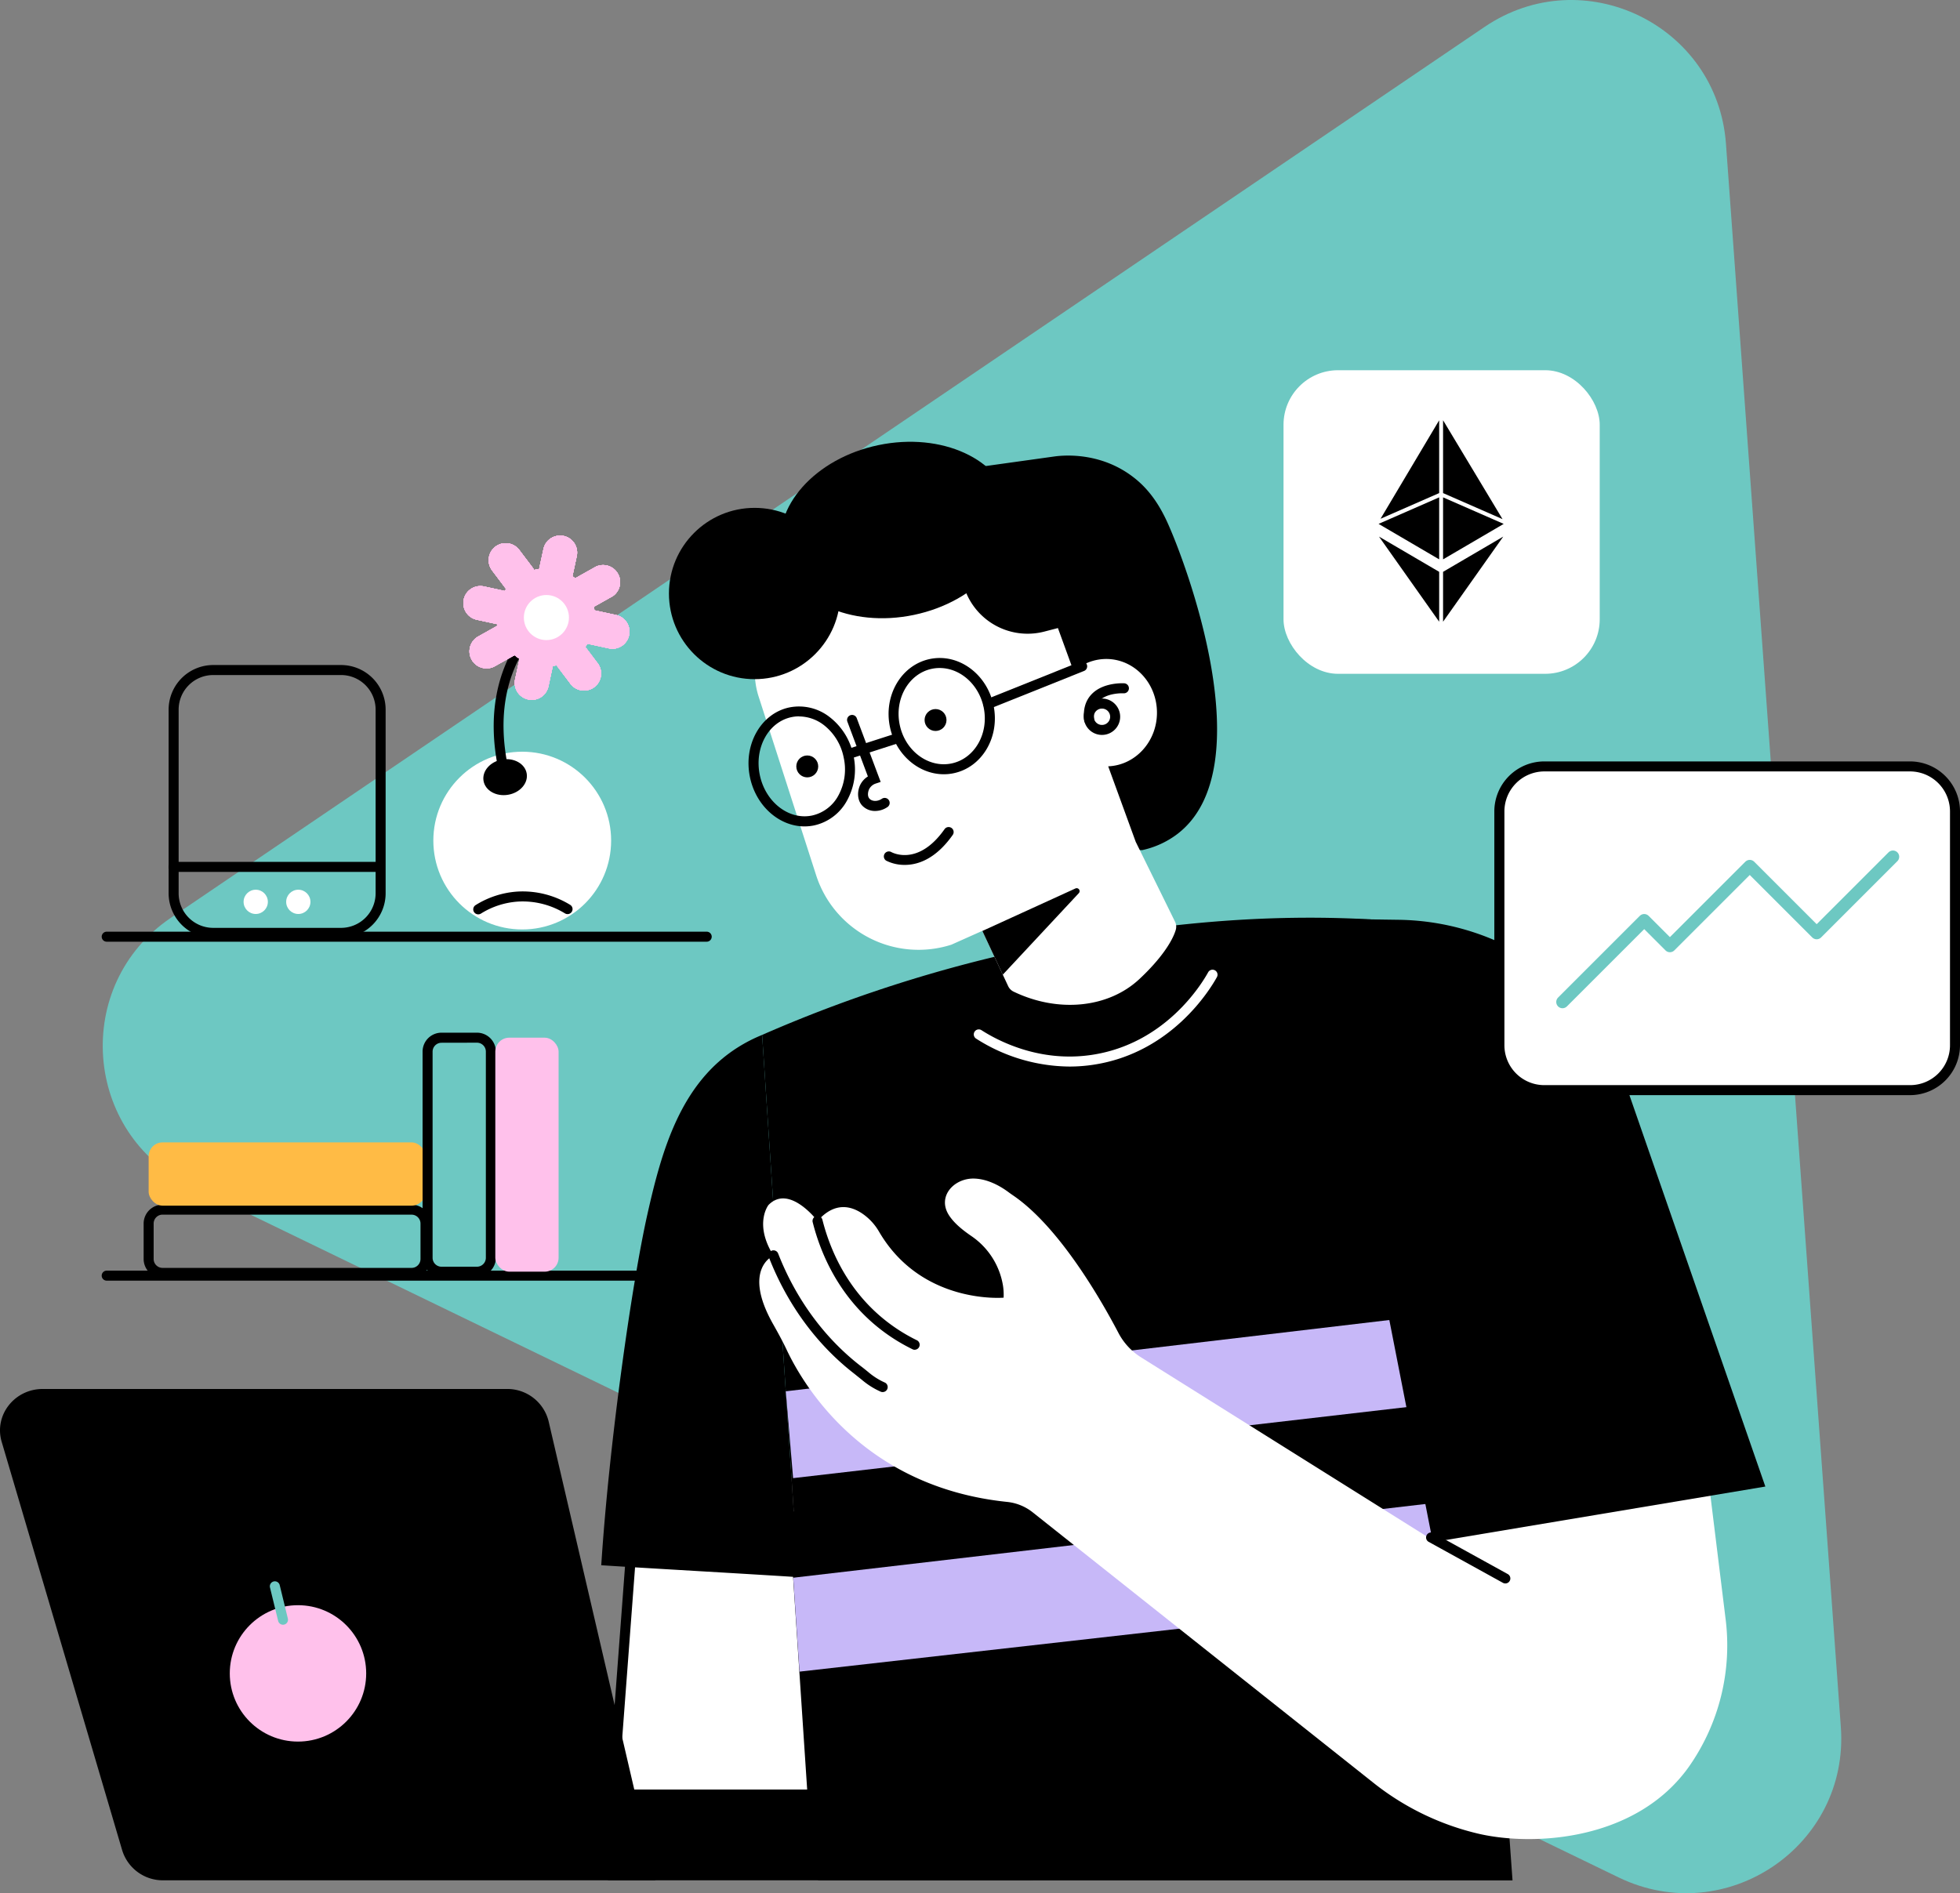 <svg xmlns="http://www.w3.org/2000/svg" width="783.379" height="756.821" viewBox="0 0 783.379 756.821">
  <rect x="0" y="0" width="783.379" height="756.821" fill="#808080" stroke="none"/>
  <g id="DrawKit_Vector_Illustration_Black_Friday_Online_Shopping_3_" data-name="DrawKit Vector Illustration Black Friday &amp; Online Shopping (3)" transform="translate(-67.791 -115.148)">
    <path id="Path_475" data-name="Path 475" d="M803.54,805.51,757.63,172.63c-3.45-47.51-57-73.47-96.47-46.73L136,482.1c-39.42,26.74-35.11,86.14,7.76,106.91l571,276.67C757.71,886.46,807,853,803.54,805.51Z" fill="#6dc8c2"/>
    <path id="Path_476" data-name="Path 476" d="M524.28,455c-34.65-1.14-63.6-27.7-68.49-62.85L443.51,304l46.18-6.44c3.48-.41,18.05-1.74,31.13,8.38,5.2,4,9.58,9.46,13.34,17.58,7.36,15.9,38.52,98.31,4.44,124.85A35.761,35.761,0,0,1,524.28,455Z"/>
    <path id="Path_477" data-name="Path 477" d="M672.32,866.86H394.82l-22.42-338a555.419,555.419,0,0,1,122.07-37.41c60-11,107.52-11.46,150.47-6.12C654.08,612.78,663.17,739.41,672.32,866.86Z"/>
    <path id="Path_478" data-name="Path 478" d="M521.72,451.68l-11-30.19c10.83-.44,19.49-9.85,19.49-21.43,0-11.87-9.07-21.48-20.27-21.48a19.53,19.53,0,0,0-13,5l-20.71-56.91L391.32,354A31.46,31.46,0,0,0,371,393.6l23,71.47a43,43,0,0,0,54.05,27.72l12.35-5.52,10.32,22.06a4.59,4.59,0,0,0,2.18,2.23c17.93,8.62,37.94,6.51,50.26-5,8.51-7.93,13.22-15.07,14.58-19.74a4.58,4.58,0,0,0-.33-3.27Z" fill="#fff"/>
    <path id="Path_479" data-name="Path 479" d="M460.42,487.31l37.22-17a1.18,1.18,0,0,1,1.35,1.87l-30.4,32.6Z"/>
    <path id="Path_480" data-name="Path 480" d="M508.24,408.94a7.27,7.27,0,1,1,7.26-7.27,7.27,7.27,0,0,1-7.26,7.27Zm0-10.53a3.27,3.27,0,1,0,3.26,3.26,3.27,3.27,0,0,0-3.26-3.26Z"/>
    <path id="Path_481" data-name="Path 481" d="M503.12,404.89a2,2,0,0,1-2-1.77c-.51-4.33.48-7.83,2.94-10.42,4.62-4.87,12.72-4.42,13.06-4.4a2,2,0,1,1-.25,4h0c-.06,0-6.6-.35-9.92,3.16-1.62,1.71-2.22,4.06-1.86,7.2a2,2,0,0,1-1.75,2.21Z"/>
    <path id="Path_482" data-name="Path 482" d="M429.43,460.9a16.31,16.31,0,0,1-7.45-1.7,2,2,0,0,1,2-3.46c.46.25,10.75,5.82,21.28-9.05a2,2,0,1,1,3.26,2.31C441.69,458.65,434.57,460.9,429.43,460.9Z"/>
    <circle id="Ellipse_41" data-name="Ellipse 41" cx="4.38" cy="4.38" r="4.38" transform="translate(437.33 398.6)"/>
    <circle id="Ellipse_42" data-name="Ellipse 42" cx="4.38" cy="4.38" r="4.38" transform="translate(386.06 417.15)"/>
    <path id="Path_483" data-name="Path 483" d="M389.33,445.51c-10.05,0-19.38-8.1-21.79-19.65-2.72-13,4.35-25.52,15.75-27.91a19.82,19.82,0,0,1,16.19,3.93,25.83,25.83,0,0,1,9.43,15.33h0a25.8,25.8,0,0,1-2.5,17.82,19.8,19.8,0,0,1-13.26,10.09A19,19,0,0,1,389.33,445.51Zm-2.19-44a14.863,14.863,0,0,0-3,.32c-9.25,1.93-14.93,12.33-12.66,23.17s11.64,18.09,20.88,16.16a15.81,15.81,0,0,0,10.58-8.12A21.76,21.76,0,0,0,405,418h0a21.74,21.74,0,0,0-7.93-13,16.36,16.36,0,0,0-9.93-3.45Z"/>
    <path id="Path_484" data-name="Path 484" d="M408.66,418a2,2,0,0,1-.61-3.9l18.06-5.82a2,2,0,0,1,1.22,3.8l-18.05,5.83a2.211,2.211,0,0,1-.62.09Z"/>
    <path id="Path_485" data-name="Path 485" d="M417.64,439.34a7,7,0,0,1-5.42-2.35c-2-2.43-1.66-5.76-.71-7.87a8.25,8.25,0,0,1,3.16-3.58l-8.23-22a2,2,0,0,1,3.74-1.4l9.6,25.59-2,.66a4.52,4.52,0,0,0-2.65,2.32c-.36.79-.79,2.57.12,3.65s3,1.4,4.94.15a2,2,0,1,1,2.19,3.34A8.74,8.74,0,0,1,417.64,439.34Z"/>
    <ellipse id="Ellipse_43" data-name="Ellipse 43" cx="46.82" cy="34.67" rx="46.82" ry="34.67" transform="translate(373.053 302.67) rotate(-11.81)"/>
    <path id="Path_486" data-name="Path 486" d="M510.28,361.11l-25.09,6.52a26.61,26.61,0,0,1-32.44-19.06l-5.29-20.36L498.3,315Z"/>
    <circle id="Ellipse_44" data-name="Ellipse 44" cx="34.24" cy="34.24" r="34.24" transform="translate(335.16 318.17)"/>
    <path id="Path_487" data-name="Path 487" d="M462.78,398.56a2,2,0,0,1-.74-3.86l37.44-15a2,2,0,1,1,1.48,3.71l-37.44,15a2.111,2.111,0,0,1-.74.15Z"/>
    <path id="Path_488" data-name="Path 488" d="M321.4,717.27l-8.75,116.86,3.07,28.67h78.83l-9.38-141.45Z" fill="#fff"/>
    <path id="Path_489" data-name="Path 489" d="M396.69,864.8H313.92l-3.27-30.64,8.91-119,67.49,4.31Zm-79.17-4h74.89l-9.12-137.57-60-3.84L314.66,834.1Z"/>
    <path id="Path_490" data-name="Path 490" d="M372.4,528.87a61.168,61.168,0,0,0-9.65,4.94c-22.9,14.44-30.44,41-36.24,66.91-6.16,27.55-15.23,90.93-18.41,140.15,24.84,1.58,53.84,3.17,78.68,4.76Z"/>
    <path id="Path_491" data-name="Path 491" d="M350.25,627.1H110.44a2,2,0,0,1,0-4H350.25a2,2,0,0,1,0,4Z"/>
    <path id="Path_492" data-name="Path 492" d="M232.29,626H132.77a7.58,7.58,0,0,1-7.57-7.56V604.29a7.58,7.58,0,0,1,7.57-7.57h99.52a7.58,7.58,0,0,1,7.57,7.57v14.16a7.58,7.58,0,0,1-7.57,7.55Zm-99.52-25.29a3.57,3.57,0,0,0-3.57,3.57v14.16a3.57,3.57,0,0,0,3.57,3.56h99.52a3.57,3.57,0,0,0,3.57-3.56V604.29a3.57,3.57,0,0,0-3.57-3.57Z"/>
    <rect id="Rectangle_77" data-name="Rectangle 77" width="110.65" height="25.29" rx="5.57" transform="translate(127.2 571.83)" fill="#ffbb45"/>
    <path id="Path_493" data-name="Path 493" d="M258.42,625.5H244.25a7.57,7.57,0,0,1-7.56-7.56V535.53a7.57,7.57,0,0,1,7.56-7.56h14.17a7.57,7.57,0,0,1,7.56,7.56v82.41a7.57,7.57,0,0,1-7.56,7.56ZM244.25,532a3.57,3.57,0,0,0-3.56,3.56v82.41a3.57,3.57,0,0,0,3.56,3.56h14.17a3.57,3.57,0,0,0,3.56-3.56V535.53a3.57,3.57,0,0,0-3.56-3.56Z"/>
    <rect id="Rectangle_78" data-name="Rectangle 78" width="25.29" height="93.54" rx="5.57" transform="translate(265.76 529.97)" fill="#ffc1eb"/>
    <path id="Path_494" data-name="Path 494" d="M495.22,541.51a70.12,70.12,0,0,1-37.38-11.22,2,2,0,0,1,2.18-3.35c6.21,4,23,13.12,44.23,9.89,29.27-4.44,43.77-28.21,46.38-32.93a2,2,0,1,1,3.5,1.93c-2.77,5-18.16,30.23-49.28,34.95a63.369,63.369,0,0,1-9.63.73Z" fill="#fff"/>
    <path id="Path_495" data-name="Path 495" d="M445,424.66c-10,0-19.19-7.78-21.52-18.91C420.87,393.16,428,381,439.42,378.6s22.83,5.91,25.46,18.5h0c2.63,12.59-4.51,24.77-15.92,27.15A18.829,18.829,0,0,1,445,424.66Zm-1.65-42.47a15.121,15.121,0,0,0-3.13.32c-9.25,1.94-15,12-12.82,22.42s11.47,17.34,20.72,15.41,15-12,12.82-22.42h0c-1.94-9.25-9.44-15.73-17.57-15.73Z"/>
    <rect id="Rectangle_81" data-name="Rectangle 81" width="126.38" height="121.36" rx="21.8" transform="translate(580.791 263.148)" fill="#fff"/>
    <path id="Path_501" data-name="Path 501" d="M630.45,677.6,384.78,706.05l-2.92-34.72L623.3,642.81Z" fill="#c7b8f8"/>
    <path id="Path_502" data-name="Path 502" d="M647.96,753.93,387.34,783.4l-2.51-37.54,254.92-29.74Z" fill="#c7b8f8"/>
    <path id="Path_503" data-name="Path 503" d="M468.92,633.9s-32.74,2.9-49.82-26.43a22.17,22.17,0,0,0-6.4-7c-4.49-3.16-11.21-5.14-18.15,2.79,0,0-11.28-14.93-19.61-6.4,0,0-5.94,7.53,2,20.22,0,0-12.69,5.27-.12,27.46,1.93,3.41,3.81,6.85,5.48,10.39,6.76,14.26,30.8,54.75,88.1,60.63a19.681,19.681,0,0,1,10.21,4.21L616.45,827.62a106.51,106.51,0,0,0,42.76,20.69c22.36,5,62.61,2.38,83.44-26.66a84.42,84.42,0,0,0,14.8-59.56l-6.31-51.3L638,729.33,523.79,657.72a25.43,25.43,0,0,1-9-9.77c-6.63-12.65-23.33-42-41.86-54.77-.64-.44-1.27-.87-1.89-1.33-4-3-9-5.48-14.05-5.56-8-.12-14.78,7.27-9.84,14.77,2.17,3.3,5.66,6,8.89,8.22a29.75,29.75,0,0,1,12.64,19.88,23.758,23.758,0,0,1,.24,4.74Z" fill="#fff"/>
    <path id="Path_504" data-name="Path 504" d="M433.4,654.74a2,2,0,0,1-.88-.21,73,73,0,0,1-14.85-9.62c-15.39-12.91-22.12-29.52-25.06-41.18a2,2,0,1,1,3.88-1c2.79,11.09,9.18,26.87,23.75,39.1a68.79,68.79,0,0,0,14,9.09,2,2,0,0,1-.88,3.8Z"/>
    <path id="Path_505" data-name="Path 505" d="M420.56,671.64a1.881,1.881,0,0,1-.89-.21,31,31,0,0,1-7.42-4.7c-.77-.62-1.74-1.39-3-2.41-15-11.61-26.78-27.7-34.14-46.53a2,2,0,1,1,3.72-1.46c7.11,18.16,18.47,33.66,32.87,44.83,1.33,1,2.31,1.82,3.09,2.45a27.2,27.2,0,0,0,6.71,4.25,2,2,0,0,1-.9,3.78Z"/>
    <path id="Path_506" data-name="Path 506" d="M478.94,866.82H310.8V830.53H478.94a8.44,8.44,0,0,1,8.43,8.43V858.4A8.43,8.43,0,0,1,478.94,866.82Z"/>
    <path id="Path_507" data-name="Path 507" d="M329.74,866.82H133.05a17,17,0,0,1-16.42-12L68.46,691.52c-3.12-10.58,5.07-21.12,16.42-21.12H270.4a17,17,0,0,1,16.66,12.92Z"/>
    <circle id="Ellipse_45" data-name="Ellipse 45" cx="27.26" cy="27.26" r="27.26" transform="translate(159.63 756.84)" fill="#ffc1eb"/>
    <path id="Path_508" data-name="Path 508" d="M180.9,764.65a2,2,0,0,1-1.94-1.53l-3.26-13.35a2,2,0,1,1,3.89-.95l3.25,13.35a2,2,0,0,1-1.94,2.48Z" fill="#6dc8c2"/>
    <path id="Path_509" data-name="Path 509" d="M773.37,709.41l-132.9,22.24-48.8-249.3,34.64.49A100.56,100.56,0,0,1,685.85,503a90.349,90.349,0,0,1,22.46,24.69A89.23,89.23,0,0,1,718,549.94Z"/>
    <rect id="Rectangle_83" data-name="Rectangle 83" width="182.11" height="129.41" rx="17.92" transform="translate(666.791 421.148)" fill="#fff"/>
    <path id="Path_510" data-name="Path 510" d="M831.24,552.94H685A20,20,0,0,1,665.05,533V439.46A20,20,0,0,1,685,419.53H831.24a20,20,0,0,1,19.93,19.93V533A20,20,0,0,1,831.24,552.94ZM685,423.53a16,16,0,0,0-15.92,15.93V533A15.94,15.94,0,0,0,685,548.94H831.24A15.94,15.94,0,0,0,847.17,533V439.46a16,16,0,0,0-15.93-15.93Z"/>
    <path id="Path_515" data-name="Path 515" d="M669.49,748.15a1.94,1.94,0,0,1-1-.25l-29.75-16.42a2,2,0,0,1,1.93-3.5l29.75,16.42a2,2,0,0,1-1,3.75Z"/>
    <path id="Path_516" data-name="Path 516" d="M350.25,491.6H110.44a2,2,0,0,1,0-4H350.25a2,2,0,0,1,0,4Z"/>
    <circle id="Ellipse_46" data-name="Ellipse 46" cx="35.53" cy="35.53" r="35.53" transform="translate(240.99 415.65)" fill="#fff"/>
    <path id="Path_517" data-name="Path 517" d="M204.08,490.07H153a17.83,17.83,0,0,1-17.81-17.81V398.83A17.83,17.83,0,0,1,153,381h51.11a17.83,17.83,0,0,1,17.81,17.81v73.43A17.83,17.83,0,0,1,204.08,490.07ZM153,385a13.83,13.83,0,0,0-13.81,13.81v73.43A13.82,13.82,0,0,0,153,486.07h51.11a13.83,13.83,0,0,0,13.81-13.81V398.83A13.83,13.83,0,0,0,204.08,385Z"/>
    <path id="Path_518" data-name="Path 518" d="M218.83,463.69H137.16a2,2,0,0,1,0-4h81.67a2,2,0,1,1,0,4Z"/>
    <circle id="Ellipse_47" data-name="Ellipse 47" cx="4.85" cy="4.85" r="4.85" transform="translate(165.15 470.82)" fill="#fff"/>
    <circle id="Ellipse_48" data-name="Ellipse 48" cx="4.85" cy="4.85" r="4.85" transform="translate(182.17 470.82)" fill="#fff"/>
    <path id="Path_519" data-name="Path 519" d="M269.07,424.94a2,2,0,0,1-1.95-1.58c-5.2-24,.67-40.42,6.51-50,6.38-10.41,14-15.06,14.29-15.25a2,2,0,1,1,2.06,3.43c-1.2.73-28.3,17.78-19,60.94a2,2,0,0,1-1.53,2.37A2.182,2.182,0,0,1,269.07,424.94Z"/>
    <path id="Path_520" data-name="Path 520" d="M314,361l-8.61-1.87a13.591,13.591,0,0,0-.27-1.41l7.52-4.22A6.81,6.81,0,0,0,306,341.66l-7.91,4.44c-.13.07-.23.16-.35.24-.38-.28-.77-.55-1.17-.8l1.74-8.05a6.8,6.8,0,0,0-13.3-2.87l-1.74,8a18.527,18.527,0,0,0-2,.38,9,9,0,0,0-.47-.78L275.34,335a6.8,6.8,0,0,0-10.86,8.19l5.46,7.25c0,.06.1.1.15.16-.19.26-.35.53-.53.79l-8.33-1.8a6.81,6.81,0,0,0-8.09,5.21h0a6.8,6.8,0,0,0,5.21,8.09l8.26,1.79a4.113,4.113,0,0,0,.08.6h-.07l-7.92,4.44a6.81,6.81,0,0,0,6.66,11.87l7.92-4.44c.06,0,.1-.08.16-.11a19.937,19.937,0,0,0,2,1.47l-1.73,8a6.81,6.81,0,1,0,13.31,2.87l1.72-8c.5-.07,1-.16,1.49-.27l5.29,7A6.81,6.81,0,1,0,306.43,380l-4.7-6.25c.3-.41.59-.83.86-1.27l8.53,1.85a6.8,6.8,0,0,0,8.09-5.21h0A6.8,6.8,0,0,0,314,361Z" fill="#ffc1eb"/>
    <path id="Path_521" data-name="Path 521" d="M314,361l-8.61-1.87a13.591,13.591,0,0,0-.27-1.41l7.52-4.22A6.81,6.81,0,0,0,306,341.66l-7.91,4.44c-.13.07-.23.16-.35.24-.38-.28-.77-.55-1.17-.8l1.74-8.05a6.8,6.8,0,0,0-13.3-2.87l-1.74,8a18.527,18.527,0,0,0-2,.38,9,9,0,0,0-.47-.78L275.34,335a6.8,6.8,0,0,0-10.86,8.19l5.46,7.25c0,.06.1.1.15.16-.19.26-.35.53-.53.79l-8.33-1.8a6.81,6.81,0,0,0-8.09,5.21h0a6.8,6.8,0,0,0,5.21,8.09l8.26,1.79a4.113,4.113,0,0,0,.08.6h-.07l-7.92,4.44a6.81,6.81,0,0,0,6.66,11.87l7.92-4.44c.06,0,.1-.08.16-.11a19.937,19.937,0,0,0,2,1.47l-1.73,8a6.81,6.81,0,1,0,13.31,2.87l1.72-8c.5-.07,1-.16,1.49-.27l5.29,7A6.81,6.81,0,1,0,306.43,380l-4.7-6.25c.3-.41.59-.83.86-1.27l8.53,1.85a6.8,6.8,0,0,0,8.09-5.21h0A6.8,6.8,0,0,0,314,361Z" fill="#ffc1eb"/>
    <path id="Path_522" data-name="Path 522" d="M314,361l-8.61-1.87a13.591,13.591,0,0,0-.27-1.41l7.52-4.22A6.81,6.81,0,0,0,306,341.66l-7.91,4.44c-.13.07-.23.16-.35.24-.38-.28-.77-.55-1.17-.8l1.74-8.05a6.8,6.8,0,0,0-13.3-2.87l-1.74,8a18.527,18.527,0,0,0-2,.38,9,9,0,0,0-.47-.78L275.34,335a6.8,6.8,0,0,0-10.86,8.19l5.46,7.25c0,.06.1.1.15.16-.19.26-.35.53-.53.79l-8.33-1.8a6.81,6.81,0,0,0-8.09,5.21h0a6.8,6.8,0,0,0,5.21,8.09l8.26,1.79a4.113,4.113,0,0,0,.08.6h-.07l-7.92,4.44a6.81,6.81,0,0,0,6.66,11.87l7.92-4.44c.06,0,.1-.08.16-.11a19.937,19.937,0,0,0,2,1.47l-1.73,8a6.81,6.81,0,1,0,13.31,2.87l1.72-8c.5-.07,1-.16,1.49-.27l5.29,7A6.81,6.81,0,1,0,306.43,380l-4.7-6.25c.3-.41.59-.83.86-1.27l8.53,1.85a6.8,6.8,0,0,0,8.09-5.21h0A6.8,6.8,0,0,0,314,361Z" fill="#ffc1eb"/>
    <path id="Path_523" data-name="Path 523" d="M314,361l-8.61-1.87a13.591,13.591,0,0,0-.27-1.41l7.52-4.22A6.81,6.81,0,0,0,306,341.66l-7.91,4.44c-.13.07-.23.16-.35.24-.38-.28-.77-.55-1.17-.8l1.74-8.05a6.8,6.8,0,0,0-13.3-2.87l-1.74,8a18.527,18.527,0,0,0-2,.38,9,9,0,0,0-.47-.78L275.34,335a6.8,6.8,0,0,0-10.86,8.19l5.46,7.25c0,.06.1.1.15.16-.19.26-.35.53-.53.79l-8.33-1.8a6.81,6.81,0,0,0-8.09,5.21h0a6.8,6.8,0,0,0,5.21,8.09l8.26,1.79a4.113,4.113,0,0,0,.08.6h-.07l-7.92,4.44a6.81,6.81,0,0,0,6.66,11.87l7.92-4.44c.06,0,.1-.08.16-.11a19.937,19.937,0,0,0,2,1.47l-1.73,8a6.81,6.81,0,1,0,13.31,2.87l1.72-8c.5-.07,1-.16,1.49-.27l5.29,7A6.81,6.81,0,1,0,306.43,380l-4.7-6.25c.3-.41.59-.83.86-1.27l8.53,1.85a6.8,6.8,0,0,0,8.09-5.21h0A6.8,6.8,0,0,0,314,361Z" fill="#ffc1eb"/>
    <path id="Path_524" data-name="Path 524" d="M314,361l-8.61-1.87a13.591,13.591,0,0,0-.27-1.41l7.52-4.22A6.81,6.81,0,0,0,306,341.66l-7.91,4.44c-.13.07-.23.16-.35.24-.38-.28-.77-.55-1.17-.8l1.74-8.05a6.8,6.8,0,0,0-13.3-2.87l-1.74,8a18.527,18.527,0,0,0-2,.38,9,9,0,0,0-.47-.78L275.34,335a6.8,6.8,0,0,0-10.86,8.19l5.46,7.25c0,.06.1.1.15.16-.19.26-.35.53-.53.79l-8.33-1.8a6.81,6.81,0,0,0-8.09,5.21h0a6.8,6.8,0,0,0,5.21,8.09l8.26,1.79a4.113,4.113,0,0,0,.08.6h-.07l-7.92,4.44a6.81,6.81,0,0,0,6.66,11.87l7.92-4.44c.06,0,.1-.08.16-.11a19.937,19.937,0,0,0,2,1.47l-1.73,8a6.81,6.81,0,1,0,13.31,2.87l1.72-8c.5-.07,1-.16,1.49-.27l5.29,7A6.81,6.81,0,1,0,306.43,380l-4.7-6.25c.3-.41.59-.83.86-1.27l8.53,1.85a6.8,6.8,0,0,0,8.09-5.21h0A6.8,6.8,0,0,0,314,361Z" fill="#ffc1eb"/>
    <path id="Path_525" data-name="Path 525" d="M314,361l-8.61-1.87a13.591,13.591,0,0,0-.27-1.41l7.52-4.22A6.81,6.81,0,0,0,306,341.66l-7.91,4.44c-.13.07-.23.16-.35.24-.38-.28-.77-.55-1.17-.8l1.74-8.05a6.8,6.8,0,0,0-13.3-2.87l-1.74,8a18.527,18.527,0,0,0-2,.38,9,9,0,0,0-.47-.78L275.34,335a6.8,6.8,0,0,0-10.86,8.19l5.46,7.25c0,.06.1.1.15.16-.19.26-.35.53-.53.79l-8.33-1.8a6.81,6.81,0,0,0-8.09,5.21h0a6.8,6.8,0,0,0,5.21,8.09l8.26,1.79a4.113,4.113,0,0,0,.08.6h-.07l-7.92,4.44a6.81,6.81,0,0,0,6.66,11.87l7.92-4.44c.06,0,.1-.08.16-.11a19.937,19.937,0,0,0,2,1.47l-1.73,8a6.81,6.81,0,1,0,13.31,2.87l1.72-8c.5-.07,1-.16,1.49-.27l5.29,7A6.81,6.81,0,1,0,306.43,380l-4.7-6.25c.3-.41.59-.83.86-1.27l8.53,1.85a6.8,6.8,0,0,0,8.09-5.21h0A6.8,6.8,0,0,0,314,361Z" fill="#ffc1eb"/>
    <path id="Path_526" data-name="Path 526" d="M314,361l-8.61-1.87a13.591,13.591,0,0,0-.27-1.41l7.52-4.22A6.81,6.81,0,0,0,306,341.66l-7.91,4.44c-.13.07-.23.16-.35.24-.38-.28-.77-.55-1.17-.8l1.74-8.05a6.8,6.8,0,0,0-13.3-2.87l-1.74,8a18.527,18.527,0,0,0-2,.38,9,9,0,0,0-.47-.78L275.34,335a6.8,6.8,0,0,0-10.86,8.19l5.46,7.25c0,.06.1.1.15.16-.19.26-.35.53-.53.79l-8.33-1.8a6.81,6.81,0,0,0-8.09,5.21h0a6.8,6.8,0,0,0,5.21,8.09l8.26,1.79a4.113,4.113,0,0,0,.08.6h-.07l-7.92,4.44a6.81,6.81,0,0,0,6.66,11.87l7.92-4.44c.06,0,.1-.08.16-.11a19.937,19.937,0,0,0,2,1.47l-1.73,8a6.81,6.81,0,1,0,13.31,2.87l1.72-8c.5-.07,1-.16,1.49-.27l5.29,7A6.81,6.81,0,1,0,306.43,380l-4.7-6.25c.3-.41.59-.83.86-1.27l8.53,1.85a6.8,6.8,0,0,0,8.09-5.21h0A6.8,6.8,0,0,0,314,361Z" fill="#ffc1eb"/>
    <circle id="Ellipse_49" data-name="Ellipse 49" cx="9.01" cy="9.01" r="9.01" transform="translate(277.17 353.01)" fill="#fff"/>
    <ellipse id="Ellipse_50" data-name="Ellipse 50" cx="8.75" cy="7.14" rx="8.75" ry="7.14" transform="translate(259.851 420.257) rotate(-9.68)"/>
    <path id="Path_527" data-name="Path 527" d="M258.93,480.67a2,2,0,0,1-1.06-3.69,35.89,35.89,0,0,1,16.78-5.42,36.32,36.32,0,0,1,21,5.29,2,2,0,1,1-2.09,3.41,32.33,32.33,0,0,0-18.67-4.7A31.84,31.84,0,0,0,260,480.37a2.05,2.05,0,0,1-1.07.3Z"/>
    <path id="Path_528" data-name="Path 528" d="M695.765,522.153l32.664-32.664L738.7,499.76l31.917-31.917,26.742,26.742L827.844,464.1" transform="translate(-3.473 -6.452)" fill="none" stroke="#6dc8c2" stroke-linecap="round" stroke-linejoin="round" stroke-width="5"/>
    <g id="surface1" transform="translate(544.092 283.3)">
      <path id="Path_529" data-name="Path 529" d="M98.91,55.456V30.669L74.7,41.274Zm0-26.492V-.14L75.479,39.228Zm1.56-29.117V28.964l23.76,10.408Zm0,30.821V55.457L124.7,41.281ZM98.91,80.379V60.442L74.862,46.362Zm1.56,0,24.049-34.017-24.049,14.08Zm0,0" transform="translate(0 0)"/>
    </g>
  </g>
</svg>

